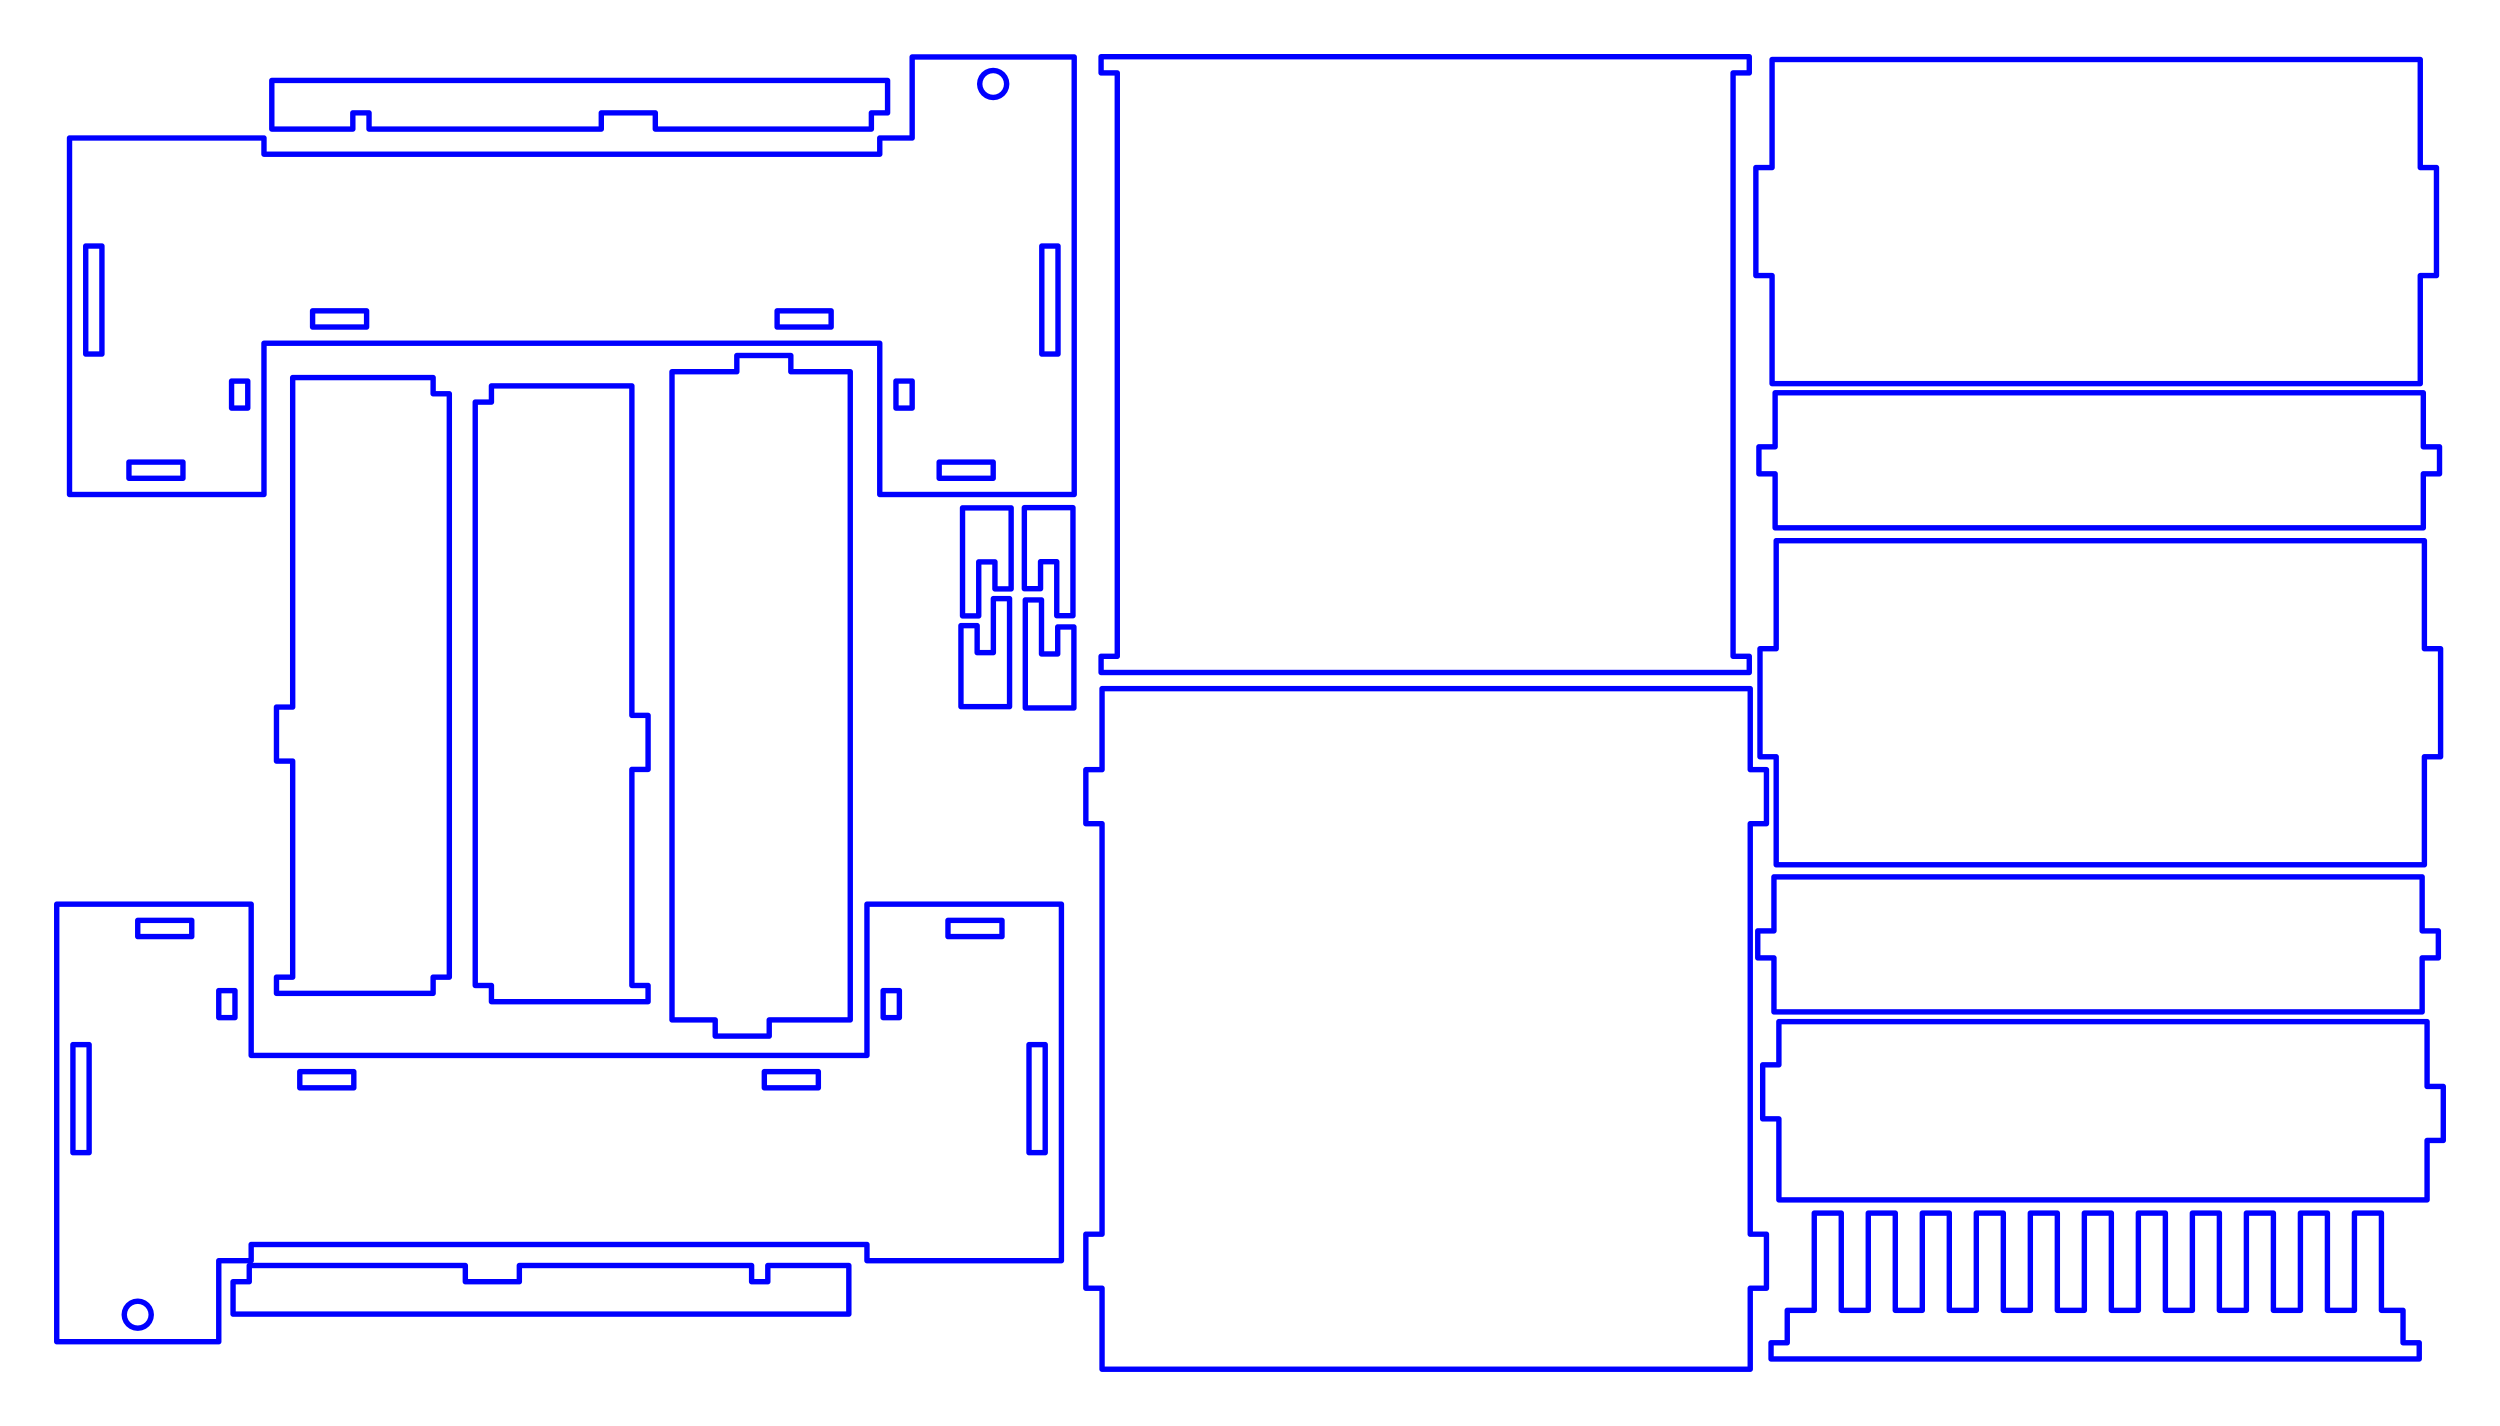<?xml version="1.0" encoding="UTF-8" standalone="no"?>
<svg
   xmlns:dc="http://purl.org/dc/elements/1.1/"
   xmlns:cc="http://creativecommons.org/ns#"
   xmlns:rdf="http://www.w3.org/1999/02/22-rdf-syntax-ns#"
   xmlns:svg="http://www.w3.org/2000/svg"
   xmlns="http://www.w3.org/2000/svg"
   xmlns:sodipodi="http://sodipodi.sourceforge.net/DTD/sodipodi-0.dtd"
   xmlns:inkscape="http://www.inkscape.org/namespaces/inkscape"
   width="462.826mm"
   height="263.988mm"
   viewBox="0 0 462.826 263.988"
   version="1.1"
   id="svg2"
   inkscape:version="0.91 r13725"
   sodipodi:docname="Gelboxlaser.svg">
  <defs
     id="defs84" />
  <sodipodi:namedview
     pagecolor="#ffffff"
     bordercolor="#666666"
     borderopacity="1"
     objecttolerance="10"
     gridtolerance="10"
     guidetolerance="10"
     inkscape:pageopacity="0"
     inkscape:pageshadow="2"
     inkscape:window-width="1283"
     inkscape:window-height="798"
     id="namedview82"
     showgrid="false"
     inkscape:zoom="0.060110343"
     inkscape:cx="674.65045"
     inkscape:cy="-970.79224"
     inkscape:window-x="123"
     inkscape:window-y="23"
     inkscape:window-maximized="0"
     inkscape:current-layer="svg2"
     fit-margin-top="10"
     fit-margin-right="10"
     fit-margin-left="10"
     fit-margin-bottom="10"
     inkscape:document-units="mm" />
  <desc
     id="desc4">Output from Flights of Ideas SVG Sketchup Plugin</desc>
  <path
     id="face0-cut"
     style="fill:none;stroke:#0000ff;stroke-width:1;stroke-linecap:round;stroke-linejoin:round;stroke-miterlimit:4;stroke-dasharray:none"
     d="m 86.145,234.285 -40,0 0,3 -3,0 0,6 114,0 0,-9 -15,0 0,3 -3,0 0,-3 -43,0 0,3 -10,0 0,-3"
     inkscape:connector-curvature="0" />
  <path
     id="face1-cut"
     style="fill:none;stroke:#0000ff;stroke-width:1;stroke-linecap:round;stroke-linejoin:round;stroke-miterlimit:4;stroke-dasharray:none"
     d="m 192.813,121.066 0,-10 -3,0 0,20 9,0 0,-15 -3,0 0,5 -3,0"
     inkscape:connector-curvature="0" />
  <path
     id="face2-cut"
     style="fill:none;stroke:#0000ff;stroke-width:1;stroke-linecap:round;stroke-linejoin:round;stroke-miterlimit:4;stroke-dasharray:none"
     d="m 160.5,167.391 36,0 0,66 -36,0 0,-3 -114,0 0,3 -6,0 0,15 -30,0 0,-81 36,0 0,28 114,0 0,-28 m -144,46 0,-20 -3,0 0,20 3,0 M 43.5,188.391 l 0,-5 -3,0 0,5 3,0 m 22,10 -10,0 0,3 10,0 0,-3 m 76,3 10,0 0,-3 -10,0 0,3 m 25,-13 0,-5 -3,0 0,5 3,0 m 27,5 -3,0 0,20 3,0 0,-20 m -168,-20 10,0 0,-3 -10,0 0,3 m 150,0 10,0 0,-3 -10,0 0,3 m -150.647,72.415 0.647,0.085 0.647,-0.085 0.603,-0.25 0.518,-0.397 0.397,-0.518 0.25,-0.603 0.085,-0.647 -0.085,-0.647 -0.25,-0.603 -0.397,-0.518 -0.518,-0.397 -0.603,-0.25 -0.647,-0.085 -0.647,0.085 -0.603,0.25 -0.518,0.397 -0.397,0.518 -0.25,0.603 -0.085,0.647 0.085,0.647 0.25,0.603 0.397,0.518 0.518,0.397 0.603,0.25"
     inkscape:connector-curvature="0" />
  <path
     id="face3-cut"
     style="fill:none;stroke:#0000ff;stroke-width:1;stroke-linecap:round;stroke-linejoin:round;stroke-miterlimit:4;stroke-dasharray:none"
     d="m 54.184,69.9 26,0 0,3 3,0 0,108 -3,0 0,3 -29,0 0,-3 3,0 0,-40 -3,0 0,-10 3,0 0,-61"
     inkscape:connector-curvature="0" />
  <path
     id="face4-cut"
     style="fill:none;stroke:#0000ff;stroke-width:1;stroke-linecap:round;stroke-linejoin:round;stroke-miterlimit:4;stroke-dasharray:none"
     d="m 328.413,187.335 120,0 0,-10 3,0 0,-5 -3,0 0,-10 -120,0 0,10 -3,0 0,5 3,0 0,10"
     inkscape:connector-curvature="0" />
  <path
     id="face5-cut"
     style="fill:none;stroke:#0000ff;stroke-width:1;stroke-linecap:round;stroke-linejoin:round;stroke-miterlimit:4;stroke-dasharray:none"
     d="m 448.828,100.097 -120,0 0,20 -3,0 0,20 3,0 0,20 120,0 0,-20 3,0 0,-20 -3,0 0,-20"
     inkscape:connector-curvature="0" />
  <path
     id="face6-cut"
     style="fill:none;stroke:#0000ff;stroke-width:1;stroke-linecap:round;stroke-linejoin:round;stroke-miterlimit:4;stroke-dasharray:none"
     d="m 329.326,222.135 120,0 0,-11 3,0 0,-10 -3,0 0,-12 -120,0 0,8 -3,0 0,10 3,0 0,15"
     inkscape:connector-curvature="0" />
  <path
     id="face7-cut"
     style="fill:none;stroke:#0000ff;stroke-width:1;stroke-linecap:round;stroke-linejoin:round;stroke-miterlimit:4;stroke-dasharray:none"
     d="m 116.98,71.441 -26,0 0,3 -3,0 0,108 3,0 0,3 29,0 0,-3 -3,0 0,-40 3,0 0,-10 -3,0 0,-61"
     inkscape:connector-curvature="0" />
  <path
     id="face8-cut"
     style="fill:none;stroke:#0000ff;stroke-width:1;stroke-linecap:round;stroke-linejoin:round;stroke-miterlimit:4;stroke-dasharray:none"
     d="m 328.629,97.716 120,0 0,-10 3,0 0,-5 -3,0 0,-10 -120,0 0,10 -3,0 0,5 3,0 0,10"
     inkscape:connector-curvature="0" />
  <path
     id="face9-cut"
     style="fill:none;stroke:#0000ff;stroke-width:1;stroke-linecap:round;stroke-linejoin:round;stroke-miterlimit:4;stroke-dasharray:none"
     d="m 183.9,120.822 0,-10 3,0 0,20 -9,0 0,-15 3,0 0,5 3,0"
     inkscape:connector-curvature="0" />
  <path
     id="face10-cut"
     style="fill:none;stroke:#0000ff;stroke-width:1;stroke-linecap:round;stroke-linejoin:round;stroke-miterlimit:4;stroke-dasharray:none"
     d="m 181.193,104.022 0,10 -3,0 0,-20 9,0 0,15 -3,0 0,-5 -3,0"
     inkscape:connector-curvature="0" />
  <path
     id="face11-cut"
     style="fill:none;stroke:#0000ff;stroke-width:1;stroke-linecap:round;stroke-linejoin:round;stroke-miterlimit:4;stroke-dasharray:none"
     d="m 448.065,11.02 -120,0 0,20 -3,0 0,20 3,0 0,20 120,0 0,-20 3,0 0,-20 -3,0 0,-20"
     inkscape:connector-curvature="0" />
  <path
     id="face12-cut"
     style="fill:none;stroke:#0000ff;stroke-width:1;stroke-linecap:round;stroke-linejoin:round;stroke-miterlimit:4;stroke-dasharray:none"
     d="m 195.637,103.984 0,10 3,0 0,-20 -9,0 0,15 3,0 0,-5 3,0"
     inkscape:connector-curvature="0" />
  <path
     id="face13-cut"
     style="fill:none;stroke:#0000ff;stroke-width:1;stroke-linecap:round;stroke-linejoin:round;stroke-miterlimit:4;stroke-dasharray:none"
     d="m 330.875,248.584 0,-6 5,0 0,-18 5,0 0,18 5,0 0,-18 5,0 0,18 5,0 0,-18 5,0 0,18 5,0 0,-18 5,0 0,18 5,0 0,-18 5,0 0,18 5,0 0,-18 5,0 0,18 5,0 0,-18 5,0 0,18 5,0 0,-18 5,0 0,18 5,0 0,-18 5,0 0,18 5,0 0,-18 5,0 0,18 5,0 0,-18 5,0 0,18 4,0 0,6 3,0 0,3 -120,0 0,-3 3,0"
     inkscape:connector-curvature="0" />
  <path
     id="face14-cut"
     style="fill:none;stroke:#0000ff;stroke-width:1;stroke-linecap:round;stroke-linejoin:round;stroke-miterlimit:4;stroke-dasharray:none"
     d="m 203.844,124.5 120,0 0,-3 -3,0 0,-108 3,0 0,-3 -120,0 0,3 3,0 0,108 -3,0 0,3"
     inkscape:connector-curvature="0" />
  <path
     id="face15-cut"
     style="fill:none;stroke:#0000ff;stroke-width:1;stroke-linecap:round;stroke-linejoin:round;stroke-miterlimit:4;stroke-dasharray:none"
     d="m 121.319,23.895 40,0 0,-3 3,0 0,-6 -114,0 0,9 15,0 0,-3 3,0 0,3 43,0 0,-3 10,0 0,3"
     inkscape:connector-curvature="0" />
  <path
     id="face16-cut"
     style="fill:none;stroke:#0000ff;stroke-width:1;stroke-linecap:round;stroke-linejoin:round;stroke-miterlimit:4;stroke-dasharray:none"
     d="m 198.87,10.548 -30,0 0,15 -6,0 0,3 -114,0 0,-3 -36,0 0,66 36,0 0,-28 114,0 0,28 36,0 0,-81 m -6,55 0,-20 3,0 0,20 -3,0 m -27,10 0,-5 3,0 0,5 -3,0 m -12,-15 -10,0 0,-3 10,0 0,3 m -96,-3 10,0 0,3 -10,0 0,-3 m -15,18 0,-5 3,0 0,5 -3,0 m -24,-10 -3,0 0,-20 3,0 0,20 m 155,20 10,0 0,3 -10,0 0,-3 m -150,0 10,0 0,3 -10,0 0,-3 m 159.353,-72.415 0.647,-0.085 0.647,0.085 0.603,0.25 0.518,0.397 0.397,0.518 0.25,0.603 0.085,0.647 -0.085,0.647 -0.25,0.603 -0.397,0.518 -0.518,0.397 -0.603,0.25 -0.647,0.085 -0.647,-0.085 -0.603,-0.25 -0.518,-0.397 -0.397,-0.518 -0.25,-0.603 -0.085,-0.647 0.085,-0.647 0.25,-0.603 0.397,-0.518 0.518,-0.397 0.603,-0.25"
     inkscape:connector-curvature="0" />
  <path
     id="face17-cut"
     style="fill:none;stroke:#0000ff;stroke-width:1;stroke-linecap:round;stroke-linejoin:round;stroke-miterlimit:4;stroke-dasharray:none"
     d="m 324.022,127.488 -120,0 0,15 -3,0 0,10 3,0 0,76 -3,0 0,10 3,0 0,15 120,0 0,-15 3,0 0,-10 -3,0 0,-76 3,0 0,-10 -3,0 0,-15"
     inkscape:connector-curvature="0" />
  <path
     id="face18-cut"
     style="fill:none;stroke:#0000ff;stroke-width:1;stroke-linecap:round;stroke-linejoin:round;stroke-miterlimit:4;stroke-dasharray:none"
     d="m 157.408,188.818 0,-120 -11,0 0,-3 -10,0 0,3 -12,0 0,120 8,0 0,3 10,0 0,-3 15,0"
     inkscape:connector-curvature="0" />
  <path
     id="face0-interior"
     style="fill:none;stroke:#ff0000;stroke-width:1;stroke-linecap:round;stroke-linejoin:round;stroke-miterlimit:4;stroke-dasharray:none"
     d="m 624.38,331.269 m 0,-40 m -3,0 m 0,-3 m -6,0 m 0,114 m 9,0 m 0,-15 m -3,0 m 0,-3 m 3,0 m 0,-43 m -3,0 m 0,-10"
     inkscape:connector-curvature="0" />
  <path
     id="face1-interior"
     style="fill:none;stroke:#ff0000;stroke-width:1;stroke-linecap:round;stroke-linejoin:round;stroke-miterlimit:4;stroke-dasharray:none"
     d="m 181.696,117.785 m -10,0 m 0,3 m 20,0 m 0,-9 m -15,0 m 0,3 m 5,0"
     inkscape:connector-curvature="0" />
  <path
     id="face16-interior"
     style="fill:none;stroke:#ff0000;stroke-width:1;stroke-linecap:round;stroke-linejoin:round;stroke-miterlimit:4;stroke-dasharray:none"
     d="m 615.38,1470.269 m 0,30 m 15,0 m 0,6 m 3,0 m 0,114 m -3,0 m 0,36 m 66,0 m 0,-36 m -28,0 m 0,-114 m 28,0 m 0,-36 m -26,6 m -20,0 m 0,-3 m 20,0 m 10,30 m -5,0 m 0,-3 m 5,0 m -15,15 m 0,10 m -3,0 m 0,-10 m 0,96 m 0,-10 m 3,0 m 0,10 m 15,15 m -5,0 m 0,-3 m 5,0 m -10,27 m 0,3 m -20,0 m 0,-3 m 40,-155 m 0,-10 m 3,0 m 0,10 m -3,150 m 0,-10 m 3,0 m 0,10 m -75.415,-159.353 m -0.085,-0.647 m 0.085,-0.647 m 0.25,-0.603 m 0.397,-0.518 m 0.518,-0.397 m 0.603,-0.25 m 0.647,-0.085 m 0.647,0.085 m 0.603,0.25 m 0.518,0.397 m 0.397,0.518 m 0.25,0.603 m 0.085,0.647 m -0.085,0.647 m -0.25,0.603 m -0.397,0.518 m -0.518,0.397 m -0.603,0.25 m -0.647,0.085 m -0.647,-0.085 m -0.603,-0.25 m -0.518,-0.397 m -0.397,-0.518"
     inkscape:connector-curvature="0" />
  <path
     id="face17-interior"
     style="fill:none;stroke:#ff0000;stroke-width:1;stroke-linecap:round;stroke-linejoin:round;stroke-miterlimit:4;stroke-dasharray:none"
     d="m 738.38,1666.269 m -120,0 m 0,15 m -3,0 m 0,10 m 3,0 m 0,76 m -3,0 m 0,10 m 3,0 m 0,15 m 120,0 m 0,-15 m 3,0 m 0,-10 m -3,0 m 0,-76 m 3,0 m 0,-10 m -3,0"
     inkscape:connector-curvature="0" />
  <path
     id="face18-interior"
     style="fill:none;stroke:#ff0000;stroke-width:1;stroke-linecap:round;stroke-linejoin:round;stroke-miterlimit:4;stroke-dasharray:none"
     d="m 738.38,1802.269 m -120,0 m 0,11 m -3,0 m 0,10 m 3,0 m 0,12 m 120,0 m 0,-8 m 3,0 m 0,-10 m -3,0"
     inkscape:connector-curvature="0" />
  <path
     id="path44"
     style="fill:none;stroke:#00ff00;stroke-width:1;stroke-linecap:round;stroke-linejoin:round;stroke-miterlimit:4;stroke-dasharray:none"
     d="m 624.38,331.269 m 0,-40 m -3,0 m 0,-3 m -6,0 m 0,114 m 9,0 m 0,-15 m -3,0 m 0,-3 m 3,0 m 0,-43 m -3,0 m 0,-10"
     inkscape:connector-curvature="0" />
  <path
     id="path46"
     style="fill:none;stroke:#00ff00;stroke-width:1;stroke-linecap:round;stroke-linejoin:round;stroke-miterlimit:4;stroke-dasharray:none"
     d="m 181.696,117.785 m -10,0 m 0,3 m 20,0 m 0,-9 m -15,0 m 0,3 m 5,0"
     inkscape:connector-curvature="0" />
  <path
     id="path76"
     style="fill:none;stroke:#00ff00;stroke-width:1;stroke-linecap:round;stroke-linejoin:round;stroke-miterlimit:4;stroke-dasharray:none"
     d="m 615.38,1470.269 m 0,30 m 15,0 m 0,6 m 3,0 m 0,114 m -3,0 m 0,36 m 66,0 m 0,-36 m -28,0 m 0,-114 m 28,0 m 0,-36 m -26,6 m -20,0 m 0,-3 m 20,0 m 10,30 m -5,0 m 0,-3 m 5,0 m -15,15 m 0,10 m -3,0 m 0,-10 m 0,96 m 0,-10 m 3,0 m 0,10 m 15,15 m -5,0 m 0,-3 m 5,0 m -10,27 m 0,3 m -20,0 m 0,-3 m 40,-155 m 0,-10 m 3,0 m 0,10 m -3,150 m 0,-10 m 3,0 m 0,10 m -75.415,-159.353 m -0.085,-0.647 m 0.085,-0.647 m 0.25,-0.603 m 0.397,-0.518 m 0.518,-0.397 m 0.603,-0.25 m 0.647,-0.085 m 0.647,0.085 m 0.603,0.25 m 0.518,0.397 m 0.397,0.518 m 0.25,0.603 m 0.085,0.647 m -0.085,0.647 m -0.25,0.603 m -0.397,0.518 m -0.518,0.397 m -0.603,0.25 m -0.647,0.085 m -0.647,-0.085 m -0.603,-0.25 m -0.518,-0.397 m -0.397,-0.518"
     inkscape:connector-curvature="0" />
  <path
     id="path78"
     style="fill:none;stroke:#00ff00;stroke-width:1;stroke-linecap:round;stroke-linejoin:round;stroke-miterlimit:4;stroke-dasharray:none"
     d="m 738.38,1666.269 m -120,0 m 0,15 m -3,0 m 0,10 m 3,0 m 0,76 m -3,0 m 0,10 m 3,0 m 0,15 m 120,0 m 0,-15 m 3,0 m 0,-10 m -3,0 m 0,-76 m 3,0 m 0,-10 m -3,0"
     inkscape:connector-curvature="0" />
  <path
     id="path80"
     style="fill:none;stroke:#00ff00;stroke-width:1;stroke-linecap:round;stroke-linejoin:round;stroke-miterlimit:4;stroke-dasharray:none"
     d="m 738.38,1802.269 m -120,0 m 0,11 m -3,0 m 0,10 m 3,0 m 0,12 m 120,0 m 0,-8 m 3,0 m 0,-10 m -3,0"
     inkscape:connector-curvature="0" />
</svg>
